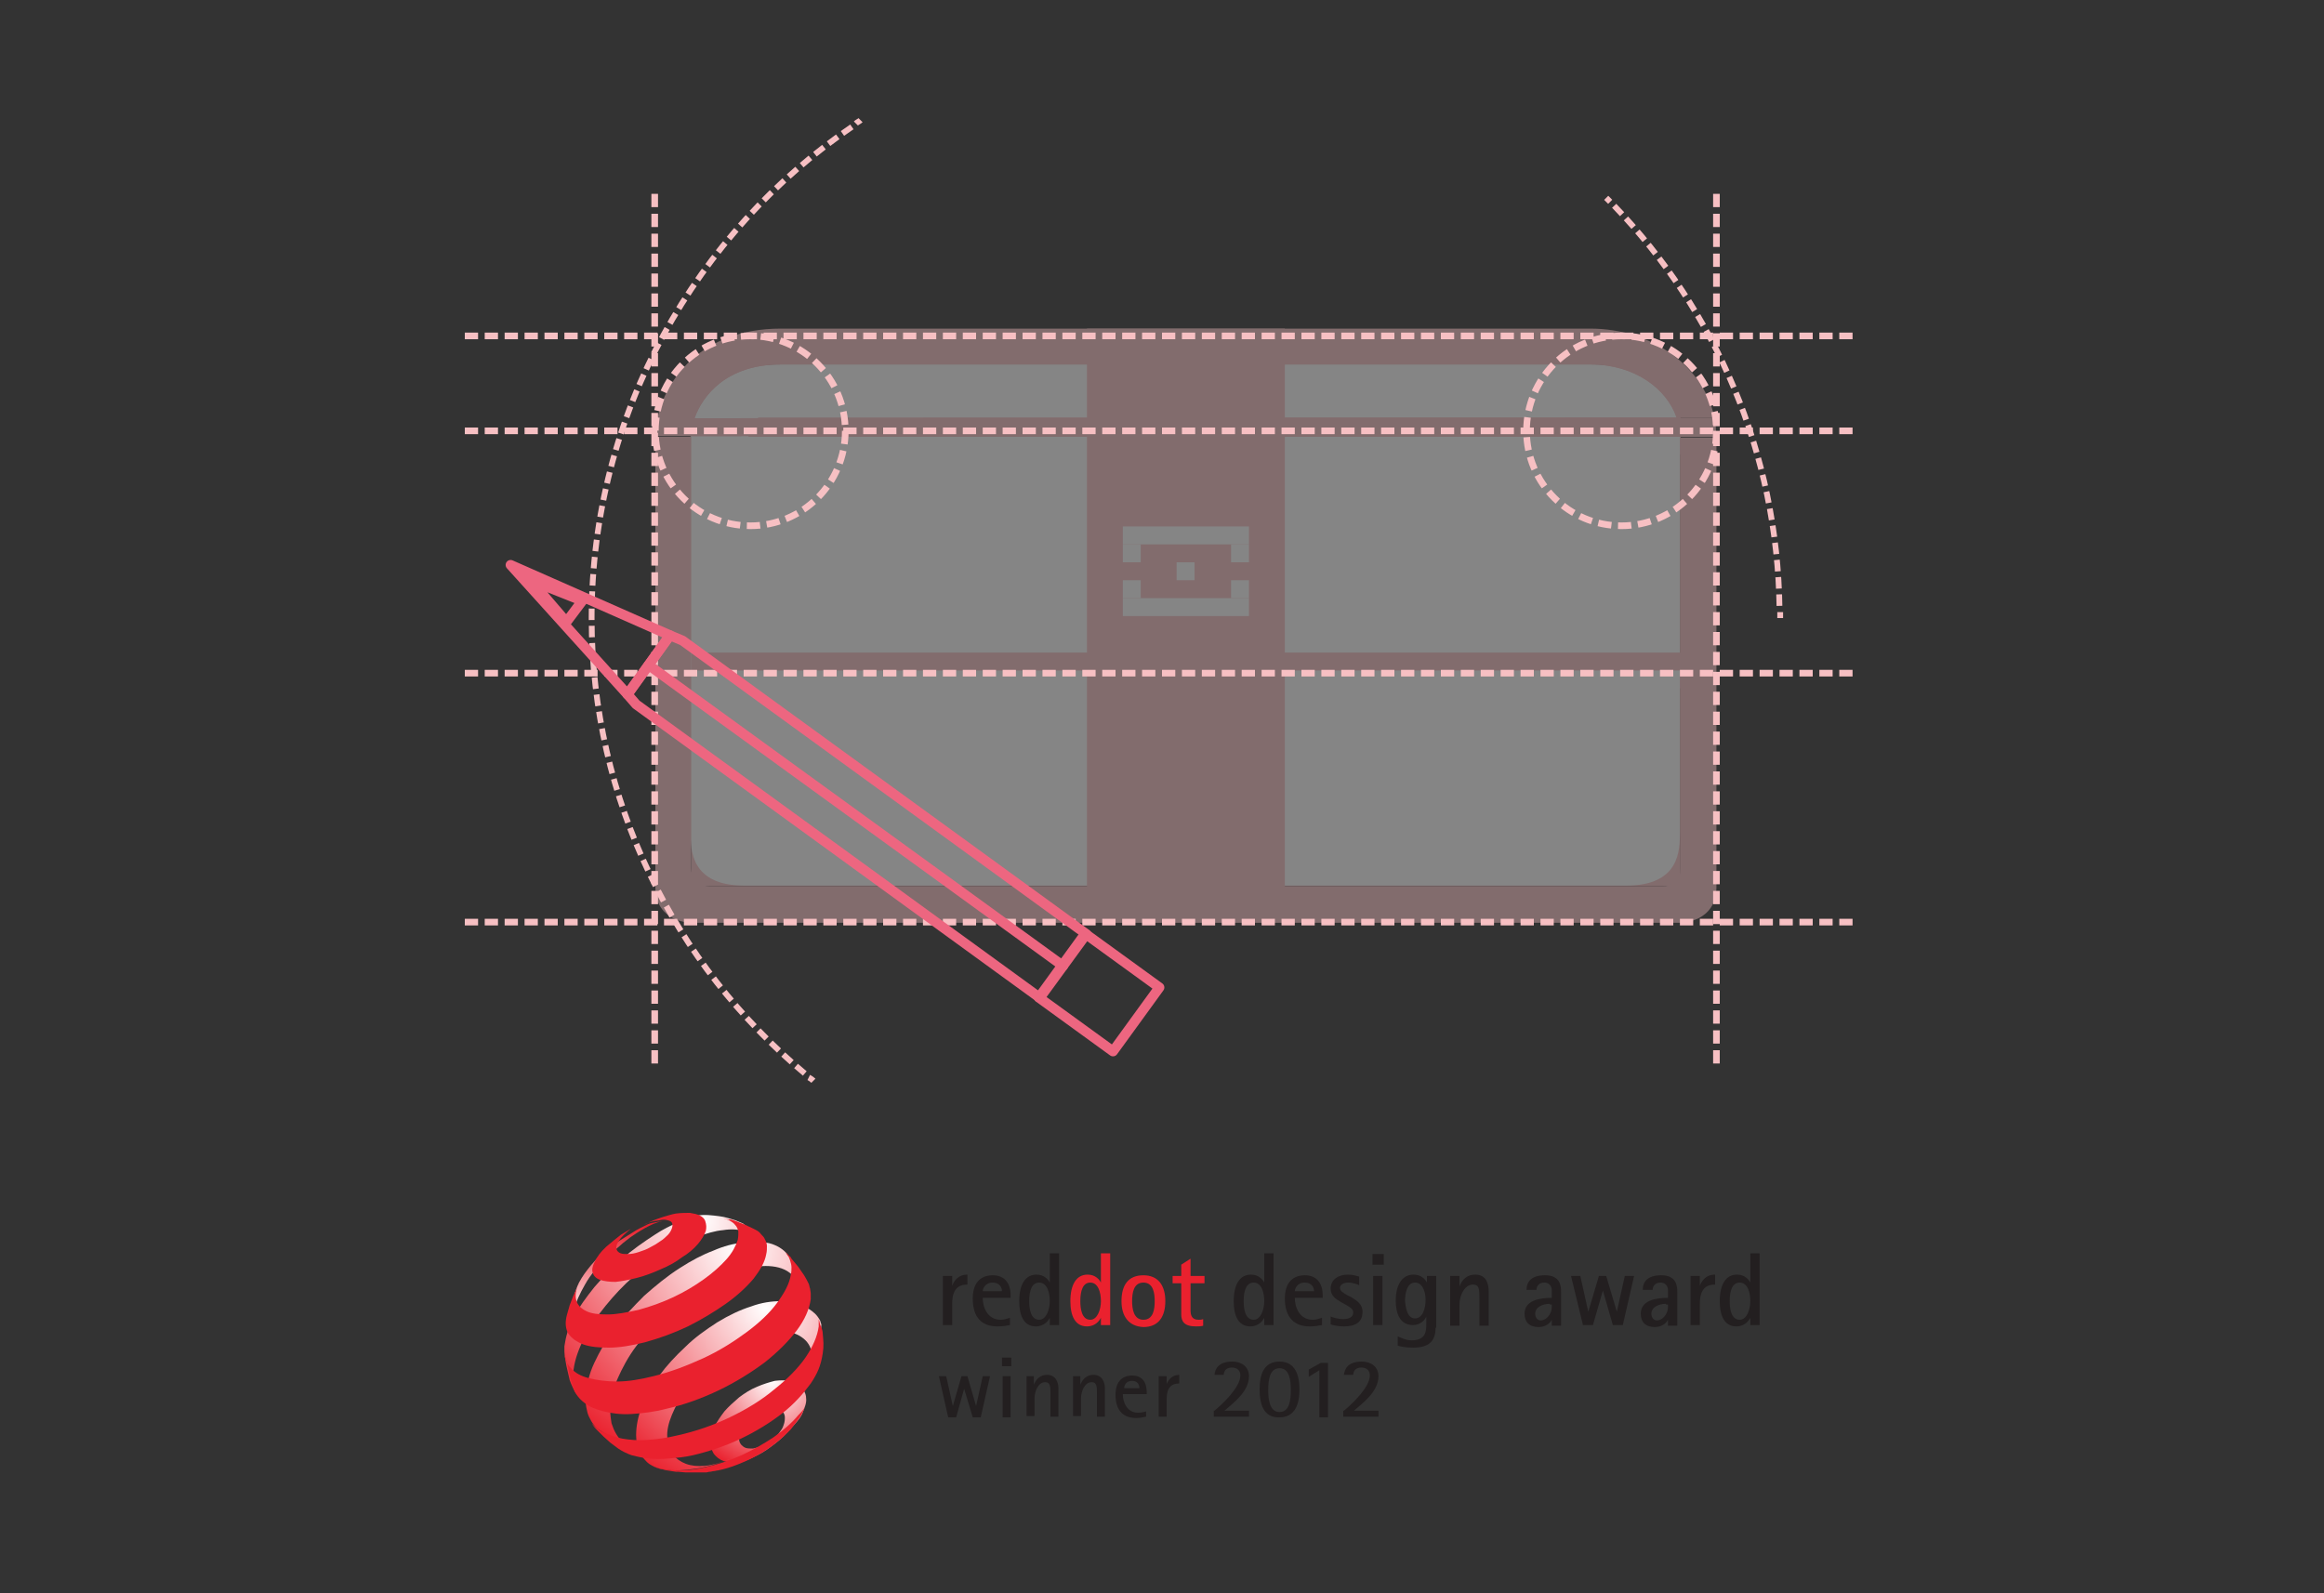 <?xml version="1.0" encoding="utf-8"?>
<!-- Generator: Adobe Illustrator 20.0.0, SVG Export Plug-In . SVG Version: 6.00 Build 0)  -->
<svg version="1.1" id="Calque_1" xmlns="http://www.w3.org/2000/svg" xmlns:xlink="http://www.w3.org/1999/xlink" x="0px" y="0px"
	 width="350px" height="240px" viewBox="0 0 350 240" enable-background="new 0 0 350 240" xml:space="preserve">
<rect x="0" y="0" width="350" height="240" fill="#333333" stroke="none"/>
<g>
	<g>
		<g opacity="0.4">
			<path fill="#F7C0C3" d="M253.1,133.5h-149V57.6c0-1.3,1.4-2.7,2.7-2.7h143.6c1.4,0,2.7,1.4,2.7,2.7V133.5z"/>
			<rect x="106.8" y="101" fill="#F7C0C3" width="146.3" height="2.7"/>
			<rect x="106.8" y="65.8" fill="#F7C0C3" width="146.3" height="2.7"/>
			<rect x="253.1" y="63" fill="#F8C5C7" width="2.7" height="2.7"/>
			<path fill="#FFFFFF" d="M239.6,54.9H117.6c-8.2,0-11.8,4.7-13,8.1h9.5c-1.1,0.9-2,1.9-2.5,2.7h-7.6c0,0,0,44,0,59.6
				c0,2.7,0,8.1,8.1,8.1c2.3,0,102.7,0,132.8,0c8.1,0,8.1-5.3,8.1-8.1c0-14.5,0-57.3,0-59.5H112.7c0.3-0.9,0.8-1.9,1.5-2.9h138.3
				C251.1,58.6,246.3,54.9,239.6,54.9z"/>
			<path fill="#F7C0C3" d="M117.6,54.9h121.9c6.7,0,11.5,3.7,13,8h5.7c-1.6-7.6-9.3-13.4-18.7-13.4H117.6
				c-12.2,0-17.4,7.9-18.6,13.5h5.6C105.8,59.6,109.4,54.9,117.6,54.9z"/>
			<path fill="#F7C0C3" d="M253.1,130.8c0,2.9-2.7,2.7-2.7,2.7c-30,0-141.3,0-143.6,0c0,0-2.7,0-2.7-2.7c0-15.6,0-65,0-65h-5.4v67.8
				c0,5.4,5.4,5.4,5.4,5.4h149c0,0,5.4,0,5.4-5.4V65.9h-5.4C253.1,68.1,253.1,116.3,253.1,130.8z"/>
			<path fill="#F7C0C3" d="M104.6,63H99c-0.2,1-0.3,1.9-0.3,2.7h5.4C104.1,65.1,104.2,64.1,104.6,63z"/>
			<path fill="#F7C0C3" d="M252.6,62.9l-148,0.1c-0.4,1.1-0.6,2.1-0.6,2.7l149,0.1c0-0.1,0-0.1,0-0.1
				C253.1,64.8,252.9,63.9,252.6,62.9z"/>
			<path fill="#F7C0C3" d="M258.2,62.9h-5.7c0.3,0.9,0.5,1.9,0.5,2.8c0,0,0,0.1,0,0.1h5.4v-0.1C258.5,64.8,258.4,63.9,258.2,62.9z"
				/>
			<rect x="104.1" y="98.3" fill="#F7C0C3" width="151.8" height="2.7"/>
			<rect x="163.7" y="49.5" fill="#F7C0C3" width="29.8" height="89.4"/>
			<g>
				<rect x="169.1" y="79.3" fill="#FFFFFF" width="19" height="2.7"/>
				<rect x="169.1" y="90.1" fill="#FFFFFF" width="19" height="2.7"/>
				<rect x="177.2" y="84.7" fill="#FFFFFF" width="2.7" height="2.7"/>
				<rect x="169.1" y="82" fill="#FFFFFF" width="2.7" height="2.7"/>
				<rect x="185.4" y="82" fill="#FFFFFF" width="2.7" height="2.7"/>
				<rect x="169.1" y="87.4" fill="#FFFFFF" width="2.7" height="2.7"/>
				<rect x="185.4" y="87.4" fill="#FFFFFF" width="2.7" height="2.7"/>
			</g>
		</g>
		<g>
			<circle fill="none" stroke="#F7C0C3" stroke-miterlimit="10" stroke-dasharray="1.999,0.999" cx="113" cy="64.9" r="14.3"/>
		</g>
		<g>
			<g>
				<path fill="none" stroke="#F7C0C3" stroke-width="0.872" stroke-miterlimit="10" d="M122.5,162.8c-0.2-0.2-0.5-0.4-0.7-0.5"/>
				<path fill="none" stroke="#F7C0C3" stroke-width="0.872" stroke-miterlimit="10" stroke-dasharray="1.731,0.866" d="
					M121.2,161.7c-19.6-16.4-32.1-41.1-32.1-68.6c0-30.9,15.7-58.1,39.5-74.2"/>
				<path fill="none" stroke="#F7C0C3" stroke-width="0.872" stroke-miterlimit="10" d="M128.9,18.6c0.2-0.2,0.5-0.3,0.7-0.5"/>
			</g>
		</g>
		<g>
			<g>
				<path fill="none" stroke="#F7C0C3" stroke-width="0.872" stroke-miterlimit="10" d="M241.9,29.8c0.2,0.2,0.4,0.4,0.6,0.6"/>
				<path fill="none" stroke="#F7C0C3" stroke-width="0.872" stroke-miterlimit="10" stroke-dasharray="1.734,0.867" d="M243.1,31
					c15.2,15.8,24.6,37.1,24.9,60.7"/>
				<path fill="none" stroke="#F7C0C3" stroke-width="0.872" stroke-miterlimit="10" d="M268.1,92.2c0,0.3,0,0.6,0,0.9"/>
			</g>
		</g>
		<g>
			<circle fill="none" stroke="#F7C0C3" stroke-miterlimit="10" stroke-dasharray="1.999,0.999" cx="244.2" cy="64.9" r="14.3"/>
		</g>
		<line fill="none" stroke="#F7C0C3" stroke-miterlimit="10" stroke-dasharray="2,1" x1="70" y1="64.9" x2="280" y2="64.9"/>
		<line fill="none" stroke="#F7C0C3" stroke-miterlimit="10" stroke-dasharray="2,1" x1="70" y1="50.6" x2="280" y2="50.6"/>
		<line fill="none" stroke="#F7C0C3" stroke-miterlimit="10" stroke-dasharray="2,1" x1="70" y1="101.4" x2="280" y2="101.4"/>
		<line fill="none" stroke="#F7C0C3" stroke-miterlimit="10" stroke-dasharray="2,1" x1="70" y1="138.9" x2="280" y2="138.9"/>
		<line fill="none" stroke="#F7C0C3" stroke-miterlimit="10" stroke-dasharray="2,1" x1="98.6" y1="29.2" x2="98.6" y2="160.4"/>
		<line fill="none" stroke="#F7C0C3" stroke-miterlimit="10" stroke-dasharray="2,1" x1="258.5" y1="29.2" x2="258.5" y2="160.4"/>
		<g>
			<g>
				
					<polygon fill="none" stroke="#ED6680" stroke-width="1.5" stroke-linecap="round" stroke-linejoin="round" stroke-miterlimit="10" points="
					76.9,85.1 94.5,104.6 100.9,95.7 				"/>
				
					<polygon fill="none" stroke="#ED6680" stroke-width="1.5" stroke-linecap="round" stroke-linejoin="round" stroke-miterlimit="10" points="
					102.8,96.5 100.9,95.7 94.5,104.6 95.8,106.1 156.6,150.3 163.6,140.7 				"/>
				
					<rect x="159.7" y="142.6" transform="matrix(0.587 -0.809 0.809 0.587 -52.651 195.762)" fill="none" stroke="#ED6680" stroke-width="1.5" stroke-linecap="round" stroke-linejoin="round" stroke-miterlimit="10" width="11.9" height="13.8"/>
			</g>
			
				<line fill="none" stroke="#ED6680" stroke-width="1.5" stroke-linecap="round" stroke-linejoin="round" stroke-miterlimit="10" x1="97.7" y1="100.2" x2="160.1" y2="145.5"/>
			
				<polygon fill="none" stroke="#ED6680" stroke-width="1.5" stroke-linecap="round" stroke-linejoin="round" stroke-miterlimit="10" points="
				87.7,90.5 85.3,93.7 79.9,87.4 			"/>
		</g>
	</g>
	<g>
		<g>
			<path fill="#231F20" d="M142,192.2h1.4v1.5h0c0.2-0.6,0.8-1.7,2.3-1.7v1.5c-1.3,0-2.3,0.6-2.3,2.9v3.2H142V192.2z"/>
			<path fill="#231F20" d="M152.1,199.6c-0.6,0.1-1,0.2-1.9,0.2c-2.3,0-3.7-1.3-3.7-4.2c0-3.2,2.1-3.5,3-3.5c1.8,0,2.7,1.2,2.7,3
				v0.4H148c0,1.4,0.7,3.3,2.7,3.3c0.6,0,1.1-0.2,1.4-0.3V199.6z M150.9,194.5c0-0.5-0.3-1.3-1.4-1.3c-1.2,0-1.5,1-1.5,1.3H150.9z"
				/>
			<path fill="#231F20" d="M158.1,198.5L158.1,198.5c-0.2,0.4-0.8,1.3-2.1,1.3c-1.8,0-2.5-1.6-2.5-3.8c0-2.5,0.9-4,2.6-4
				c1.2,0,1.8,0.8,2,1.2h0v-4.4h1.4v10.8h-1.4V198.5z M156.5,198.8c1.1,0,1.6-1.6,1.6-2.8c0-1.3-0.4-2.8-1.6-2.8
				c-1.1,0-1.5,1.2-1.5,2.8C155,197.1,155.2,198.8,156.5,198.8z"/>
			<path fill="#EA212E" d="M165.8,198.5L165.8,198.5c-0.2,0.4-0.8,1.3-2.1,1.3c-1.8,0-2.5-1.6-2.5-3.8c0-2.5,0.9-4,2.6-4
				c1.2,0,1.8,0.8,2,1.2h0v-4.4h1.4v10.8h-1.4V198.5z M164.2,198.8c1.1,0,1.6-1.6,1.6-2.8c0-1.3-0.4-2.8-1.6-2.8
				c-1.1,0-1.5,1.2-1.5,2.8C162.7,197.1,162.9,198.8,164.2,198.8z"/>
			<path fill="#EA212E" d="M168.9,196c0-2.4,1-3.9,3.3-3.9c2.2,0,3.3,1.5,3.3,3.9c0,2.3-1,3.9-3.3,3.9
				C170,199.8,168.9,198.3,168.9,196z M172.2,198.8c1.5,0,1.7-1.6,1.7-2.8c0-1.2-0.2-2.8-1.7-2.8c-1.5,0-1.7,1.6-1.7,2.8
				C170.5,197.1,170.7,198.8,172.2,198.8z"/>
			<path fill="#EA212E" d="M181.2,199.7c-0.4,0.1-0.7,0.1-1.1,0.1c-1.8,0-2.2-0.8-2.2-1.8v-4.7h-1.3v-1.1h1.3v-1.7l1.4-0.9v2.6h2.1
				v1.1h-2.1v4c0,0.7,0.1,1.5,1.2,1.5c0.2,0,0.5,0,0.7-0.1V199.7z"/>
			<path fill="#231F20" d="M190.4,198.5L190.4,198.5c-0.2,0.4-0.8,1.3-2.1,1.3c-1.8,0-2.5-1.6-2.5-3.8c0-2.5,0.9-4,2.6-4
				c1.2,0,1.8,0.8,2,1.2h0v-4.4h1.4v10.8h-1.4V198.5z M188.8,198.8c1.1,0,1.6-1.6,1.6-2.8c0-1.3-0.4-2.8-1.6-2.8
				c-1.1,0-1.5,1.2-1.5,2.8C187.3,197.1,187.5,198.8,188.8,198.8z"/>
			<path fill="#231F20" d="M199.1,199.6c-0.6,0.1-1,0.2-1.9,0.2c-2.2,0-3.7-1.3-3.7-4.2c0-3.2,2.1-3.5,3-3.5c1.8,0,2.7,1.2,2.7,3
				v0.4H195c0,1.4,0.7,3.3,2.7,3.3c0.6,0,1.1-0.2,1.4-0.3V199.6z M197.9,194.5c0-0.5-0.3-1.3-1.4-1.3c-1.2,0-1.5,1-1.5,1.3H197.9z"
				/>
			<path fill="#231F20" d="M203.5,195.4c0.8,0.5,1.7,1,1.7,2.2c0,1.6-1.1,2.2-2.8,2.2c-1,0-1.7-0.2-2-0.3v-1.2
				c0.1,0.1,1.1,0.4,1.9,0.4c0.7,0,1.5-0.2,1.5-1c0-0.6-0.7-0.9-1.2-1.2l-0.7-0.4c-0.7-0.4-1.5-0.9-1.5-2c0-1.3,1.1-2.1,2.6-2.1
				c0.8,0,1.3,0.2,1.7,0.3v1.3c-0.2-0.1-0.9-0.4-1.7-0.4c-0.6,0-1.2,0.3-1.2,0.8c0,0.5,0.6,0.8,1.1,1.1L203.5,195.4z"/>
			<path fill="#231F20" d="M206.7,188.9h1.7v1.6h-1.7V188.9z M206.8,192.2h1.4v7.4h-1.4V192.2z"/>
			<path fill="#231F20" d="M216.2,200c0,2.2-1.2,3-3.4,3c-1.2,0-2-0.2-2.3-0.3v-1.4c0.5,0.2,1.2,0.6,2.1,0.6c2.2,0,2.2-1.5,2.2-2.4
				v-1.2h0c-0.1,0.4-0.8,1.3-2,1.3c-2,0-2.6-1.8-2.6-3.7c0-2.1,0.8-3.9,2.7-3.9c1.2,0,1.8,0.8,2,1.2h0v-1h1.4V200z M213.1,198.6
				c1.2,0,1.6-1.6,1.6-2.8c0-1.1-0.4-2.6-1.6-2.6c-1.2,0-1.5,1.6-1.5,2.8C211.7,196.9,211.9,198.6,213.1,198.6z"/>
			<path fill="#231F20" d="M218.4,192.2h1.4v1.6h0c0.2-0.6,0.8-1.8,2.4-1.8c1.7,0,2,1.5,2,2.5v5.2h-1.4v-4.1c0-1.4,0-2.1-1-2.1
				c-1.2,0-2,1.6-2,3v3.2h-1.4V192.2z"/>
			<path fill="#231F20" d="M233.7,198.8L233.7,198.8c-0.2,0.4-0.8,1.1-2,1.1c-1.4,0-2.1-0.8-2.1-2c0-2,2.2-2.4,4.1-2.4v-1.3
				c-0.1-0.7-0.6-1-1.1-1c-0.8,0-1.2,0.5-1.2,1.1h-1.5c0-1.2,0.7-2.2,2.8-2.2c2.4,0,2.4,1.8,2.4,2.5v5.1h-1.4V198.8z M233.4,196.4
				c-1.1,0-2.2,0.5-2.2,1.5c0,0.6,0.4,1,0.8,1c1,0,1.7-1.1,1.7-2v-0.4H233.4z"/>
			<path fill="#231F20" d="M236.6,192.2h1.4l1.2,5.4h0l1.6-5.4h1.1l1.6,5.4h0l1.2-5.4h1.4l-1.7,7.4h-1.5l-1.5-5.2h0l-1.5,5.2h-1.5
				L236.6,192.2z"/>
			<path fill="#231F20" d="M251.2,198.8L251.2,198.8c-0.2,0.4-0.8,1.1-2,1.1c-1.4,0-2.1-0.8-2.1-2c0-2,2.2-2.4,4.1-2.4v-1.3
				c-0.1-0.7-0.6-1-1.1-1c-0.8,0-1.2,0.5-1.2,1.1h-1.5c0-1.2,0.7-2.2,2.8-2.2c2.4,0,2.4,1.8,2.4,2.5v5.1h-1.4V198.8z M250.9,196.4
				c-1.1,0-2.2,0.5-2.2,1.5c0,0.6,0.4,1,0.8,1c1,0,1.7-1.1,1.7-2v-0.4H250.9z"/>
			<path fill="#231F20" d="M254.6,192.2h1.4v1.5h0c0.2-0.6,0.8-1.7,2.3-1.7v1.5c-1.3,0-2.3,0.6-2.3,2.9v3.2h-1.4V192.2z"/>
			<path fill="#231F20" d="M263.6,198.5L263.6,198.5c-0.2,0.4-0.8,1.3-2.1,1.3c-1.8,0-2.5-1.6-2.5-3.8c0-2.5,0.9-4,2.6-4
				c1.2,0,1.8,0.8,2,1.2h0v-4.4h1.4v10.8h-1.4V198.5z M262,198.8c1.1,0,1.6-1.6,1.6-2.8c0-1.3-0.4-2.8-1.6-2.8
				c-1.1,0-1.5,1.2-1.5,2.8C260.5,197.1,260.7,198.8,262,198.8z"/>
		</g>
		<g>
			<path fill="#231F20" d="M141.4,207.3h1.1l1,4.5h0l1.3-4.5h0.9l1.3,4.5h0l1-4.5h1.1l-1.4,6.2h-1.2l-1.3-4.3h0l-1.2,4.3h-1.2
				L141.4,207.3z"/>
			<path fill="#231F20" d="M150.9,204.5h1.4v1.3h-1.4V204.5z M151,207.3h1.2v6.2H151V207.3z"/>
			<path fill="#231F20" d="M154.5,207.3h1.2v1.3h0c0.2-0.5,0.7-1.5,2-1.5c1.4,0,1.7,1.3,1.7,2v4.3h-1.2v-3.4c0-1.1,0-1.8-0.8-1.8
				c-1,0-1.6,1.3-1.6,2.5v2.6h-1.2V207.3z"/>
			<path fill="#231F20" d="M161.5,207.3h1.2v1.3h0c0.2-0.5,0.7-1.5,2-1.5c1.4,0,1.7,1.3,1.7,2v4.3h-1.2v-3.4c0-1.1,0-1.8-0.8-1.8
				c-1,0-1.6,1.3-1.6,2.5v2.6h-1.2V207.3z"/>
			<path fill="#231F20" d="M172.6,213.4c-0.5,0.1-0.9,0.2-1.5,0.2c-1.9,0-3.1-1.1-3.1-3.5c0-2.6,1.7-2.9,2.5-2.9
				c1.5,0,2.2,1,2.2,2.5v0.3h-3.6c0,1.2,0.6,2.8,2.3,2.8c0.5,0,0.9-0.1,1.2-0.2V213.4z M171.6,209.1c0-0.4-0.2-1.1-1.1-1.1
				c-1,0-1.2,0.8-1.2,1.1H171.6z"/>
			<path fill="#231F20" d="M174.5,207.3h1.2v1.2h0c0.2-0.5,0.7-1.4,1.9-1.4v1.3c-1.1,0-1.9,0.5-1.9,2.4v2.6h-1.2V207.3z"/>
			<path fill="#231F20" d="M182.9,212.5c1.1-0.9,3.9-3.5,3.9-5.3c0-0.7-0.4-1.2-1.3-1.2c-0.9,0-1.2,0.6-1.2,1.1h-1.4
				c0.1-0.9,0.6-2,2.7-2c1.4,0,2.5,0.8,2.5,2.2c0,2.3-2.3,4-3.7,5.2h3.7v0.9h-5.3V212.5z"/>
			<path fill="#231F20" d="M189.7,209.3c0-2.2,0.6-4.2,3-4.2c2.4,0,3,2.1,3,4.2s-0.6,4.2-3,4.2C190.3,213.6,189.7,211.5,189.7,209.3
				z M192.7,212.7c1.5,0,1.7-1.8,1.7-3.3c0-1.5-0.2-3.3-1.7-3.3c-1.5,0-1.7,1.8-1.7,3.3C191,210.8,191.2,212.7,192.7,212.7z"/>
			<path fill="#231F20" d="M198.7,206.4l-1.6,1v-1.1l1.8-1h1.1v8.2h-1.3V206.4z"/>
			<path fill="#231F20" d="M202.4,212.5c1.1-0.9,3.9-3.5,3.9-5.3c0-0.7-0.4-1.2-1.3-1.2c-0.9,0-1.2,0.6-1.2,1.1h-1.4
				c0.1-0.9,0.6-2,2.7-2c1.4,0,2.5,0.8,2.5,2.2c0,2.3-2.3,4-3.7,5.2h3.7v0.9h-5.3V212.5z"/>
		</g>
		<g>
			<radialGradient id="SVGID_1_" cx="116.284" cy="208.016" r="14.188" gradientUnits="userSpaceOnUse">
				<stop  offset="0" style="stop-color:#FFFFFF"/>
				<stop  offset="1" style="stop-color:#EA212E"/>
			</radialGradient>
			<path fill="url(#SVGID_1_)" d="M121.4,210.6c0.1,0.7-0.2,1.4-0.6,2.4c-0.4,0.8-1,1.4-1.7,2.2c-0.7,0.8-1.4,1.5-2.3,2.2
				c-0.9,0.7-1.7,1.3-2.7,1.8c-1,0.5-2,1-2.8,1.1c-0.9,0.1-1.6,0-2.3-0.2c-0.6-0.2-1.1-0.6-1.5-1.1c-0.3-0.5-0.5-1.1-0.5-1.8
				c0-0.7,0.2-1.5,0.6-2.3c0.4-0.8,0.9-1.5,1.5-2.3c0.6-0.7,1.4-1.4,2.2-2.1c0.8-0.6,1.7-1.2,2.7-1.6c0.9-0.4,1.9-0.7,2.7-0.9
				c0.8-0.1,1.6-0.1,2.3,0c0.7,0.1,1.3,0.4,1.7,0.8C121,209.4,121.4,209.9,121.4,210.6z M118.2,213.5c0-0.3-0.1-0.6-0.3-0.8
				c-0.2-0.2-0.4-0.4-0.8-0.4c-0.3-0.1-0.7-0.1-1.1,0c-0.4,0.1-0.9,0.2-1.3,0.4c-0.5,0.2-0.9,0.5-1.3,0.8c-0.4,0.3-0.8,0.7-1.1,1
				c-0.3,0.4-0.5,0.7-0.7,1.1c-0.2,0.4-0.3,0.8-0.3,1.1c0,0.4,0.1,0.6,0.3,0.9c0.2,0.2,0.4,0.4,0.7,0.5c0.3,0.1,0.7,0.1,1.1,0.1
				c0.4-0.1,0.9-0.2,1.4-0.4c0.5-0.2,0.9-0.5,1.4-0.8c0.4-0.3,0.8-0.7,1.1-1.1c0.3-0.4,0.6-0.8,0.7-1.2
				C118.2,214.2,118.2,213.8,118.2,213.5z"/>
			
				<linearGradient id="SVGID_2_" gradientUnits="userSpaceOnUse" x1="1950.17" y1="-1928.045" x2="1950.17" y2="-1909.573" gradientTransform="matrix(0.797 0 0 0.797 -1461.205 1721.417)">
				<stop  offset="0" style="stop-color:#EA212E"/>
				<stop  offset="1" style="stop-color:#FFFFFF"/>
			</linearGradient>
			<path fill="url(#SVGID_2_)" d="M95.2,185.7c-2.7,1.7-4.2,2.5-6.2,4.9c-0.8,1-1.2,1.5-1.8,2.6c-0.3,0.6-0.6,1.5-0.6,1.5l-0.1,1
				l-0.2,1.4l-0.1,1.2l0,0.4c0-0.1,0-0.2,0-0.3c0-0.1,0-0.2,0-0.3c0-0.1,0-0.2,0.1-0.3c0-0.1,0.1-0.2,0.1-0.4
				c0.3-1.2,0.9-2.5,1.7-3.9c0.9-1.6,1.7-2.4,3-3.7c1.3-1.3,2.2-2.2,3.8-3.4c1-0.7,3.3-2.2,4.7-2.4c0.6-0.1-1.3,0.1-2,0.4
				C96.6,184.9,96.1,185.1,95.2,185.7z"/>
			
				<radialGradient id="SVGID_3_" cx="1965.776" cy="-1928.987" r="41.028" gradientTransform="matrix(0.797 0 0 0.797 -1461.205 1721.417)" gradientUnits="userSpaceOnUse">
				<stop  offset="0" style="stop-color:#FFFFFF"/>
				<stop  offset="1" style="stop-color:#EA212E"/>
			</radialGradient>
			<path fill="url(#SVGID_3_)" d="M114.5,186.7l-1-1l-1.1-1l-0.5-0.4l-1.2-0.5c-0.7-0.2-1.5-0.5-2.4-0.6c-0.8-0.1-2.2-0.3-3.2-0.1
				c-1,0.2-1.7,0.5-2.9,1c-1.2,0.5-2.4,1.1-3.6,1.9c-1.7,1.1-3.4,2.3-4.9,3.6c-1.5,1.3-2.9,2.8-4.2,4.3c-1.2,1.5-2.3,3-3.1,4.5
				c-0.8,1.5-1.2,3-1.4,4.4c0,0.3,0,0.5,0,0.8c0,0.3,0.2,1.9,0.5,3c0.1,0.5,0.2,0.8,0.3,1.3c0.2,0.6,0.6,1.4,0.6,1.4l0.2,0.4
				l0.5,0.7c-0.2-0.3-0.3-0.5-0.4-0.9c-0.1-0.3-0.2-0.6-0.3-1c-0.1-0.3-0.1-0.7-0.1-1.1c0-0.4,0-0.8,0.1-1.2
				c0.2-1.5,0.8-3.1,1.6-4.7c0.8-1.6,1.9-3.2,3.2-4.8c1.3-1.6,2.7-3.1,4.3-4.5c1.6-1.4,3.3-2.7,5.2-3.8c1.5-0.9,2.9-1.6,4.3-2.1
				c1.4-0.5,2.7-0.9,3.9-1c1.2-0.2,2.3-0.1,3.2,0.1C113.1,185.6,113.9,186.1,114.5,186.7"/>
			
				<radialGradient id="SVGID_4_" cx="1972.673" cy="-1923.86" r="43.778" gradientTransform="matrix(0.797 0 0 0.797 -1461.205 1721.417)" gradientUnits="userSpaceOnUse">
				<stop  offset="0" style="stop-color:#FFFFFF"/>
				<stop  offset="1" style="stop-color:#EA212E"/>
			</radialGradient>
			<path fill="url(#SVGID_4_)" d="M121,194.8l-1.7-4.4l-0.4-1c-0.6-1-1.5-1.6-2.6-2c-1.1-0.4-3-0.4-4.4-0.2
				c-1.4,0.1-2.9,0.5-4.5,1.2c-1.6,0.6-3.3,1.5-5,2.6c-1.9,1.2-3.7,2.7-5.4,4.2c-1.6,1.6-3.1,3.2-4.4,4.9c-1.3,1.7-2.3,3.5-3.1,5.2
				c-0.8,1.7-1.2,3.5-1.3,5c0,0.6,0,1.2,0.1,1.7c0.1,0.5,0.2,1,0.4,1.4c0.2,0.4,0.4,0.8,0.7,1.2c0.3,0.4,0.6,0.7,1,0.9l1.3,0.8
				l1.2,0.7l1.4,0.6l1.2,0.4c-0.6-0.2-1.1-0.5-1.6-0.8c-0.5-0.3-0.8-0.7-1.1-1.2c-0.3-0.5-0.5-1-0.7-1.6c-0.1-0.6-0.2-1.3-0.2-2
				c0-1.5,0.4-3.1,1.1-4.7c0.7-1.6,1.6-3.3,2.8-4.9c1.2-1.6,2.5-3.2,4-4.6c1.5-1.4,3.2-2.8,5-3.9c1.8-1.1,3.6-2,5.2-2.6
				c1.7-0.6,3.9-1,5.3-1c1.4,0,2.7,0.3,3.6,1c1,0.7,1.2,1.8,1.5,3.1L121,194.8z"/>
			
				<radialGradient id="SVGID_5_" cx="1978.002" cy="-1912.704" r="37.348" gradientTransform="matrix(0.797 0 0 0.797 -1461.205 1721.417)" gradientUnits="userSpaceOnUse">
				<stop  offset="0" style="stop-color:#FFFFFF"/>
				<stop  offset="1" style="stop-color:#EA212E"/>
			</radialGradient>
			<path fill="url(#SVGID_5_)" d="M122.3,203.9c0.1-0.3,0.8-0.6,0.9-0.9c0.1-0.3,0.2-0.7,0.2-1c0.1-0.3,0.3-2.1,0.3-2.5
				c-0.1-0.2-0.1-0.4-0.2-0.6c-0.5-0.9-1-1.3-1.8-1.8c-0.9-0.6-2.7-1-4.1-1.1c-1.4,0-2.9,0.2-4.5,0.8c-1.6,0.5-3.3,1.3-5.1,2.4
				c-1.7,1.1-3.4,2.3-4.8,3.7c-1.5,1.4-2.8,2.8-3.9,4.3c-1.1,1.5-2,3.1-2.6,4.6c-0.6,1.5-0.9,3-0.9,4.4c0,0.9,0.2,1.6,0.4,2.3
				c0.3,0.7,0.7,1.2,1.2,1.7c0.5,0.5,1.2,0.8,1.9,1c0.8,0.2,1.6,0.3,2.5,0.3l0.2,0l1.5-0.1l1.4-0.2l0.7-0.1l1.3-0.3l1.3-0.4l0.3-0.1
				l1.2-0.4l0.2-0.1c-1.3,0.5-2.6,0.9-3.7,1c-1.1,0.1-2.1,0-2.9-0.3c-0.8-0.3-1.5-0.8-2-1.4c-0.5-0.7-0.7-1.5-0.8-2.5
				c-0.1-1.1,0.2-2.3,0.7-3.5c0.5-1.2,1.2-2.5,2-3.7c0.9-1.2,1.9-2.4,3.1-3.5c1.2-1.1,2.5-2.1,3.9-3c1.4-0.9,2.8-1.5,4.1-1.9
				c1.3-0.4,2.5-0.6,3.6-0.5c1.1,0.1,2.1,0.4,2.8,0.9C121.6,202,122.1,202.8,122.3,203.9"/>
			<path fill="#EA212E" d="M106.3,185.4c-0.2,0.6-0.6,1.3-1.2,2c-0.6,0.7-1.4,1.4-2.4,2c-0.9,0.7-2,1.3-3.2,1.8
				c-1.1,0.5-2.4,1-3.6,1.3c-1.2,0.3-2.3,0.5-3.2,0.6c-0.9,0-1.7-0.1-2.3-0.3c-0.6-0.2-1-0.6-1.1-1c-0.2-0.4-0.1-1,0.2-1.6
				c0.1-0.2,0.2-0.4,0.3-0.6c0.1-0.2,0.3-0.4,0.4-0.6c0.2-0.2,0.3-0.4,0.5-0.6c0.2-0.2,0.4-0.4,0.6-0.6l0.6-0.5l0.6-0.5l0.5-0.4
				l0.5-0.4l0.5-0.3l0.5-0.3l0.5-0.3c0,0-1,0.8-1.5,1.4c-0.3,0.4-0.5,0.7-0.6,1c-0.1,0.3-0.1,0.6,0,0.8c0.1,0.2,0.3,0.4,0.6,0.5
				c0.3,0.1,0.7,0.1,1.1,0.1c0.5,0,1-0.1,1.6-0.3c0.6-0.2,1.2-0.4,1.7-0.7c0.6-0.3,1.1-0.6,1.5-0.9c0.5-0.3,0.9-0.7,1.2-1
				c0.3-0.3,0.5-0.7,0.6-1c0.1-0.3,0.1-0.6,0-0.8c-0.1-0.2-0.3-0.3-0.7-0.4c-0.3-0.1-0.7-0.1-1.1,0c-0.4,0.1-1,0.1-1.5,0.3
				c-0.4,0.1-0.6,0.2-0.9,0.4c1.1-0.6,1.7-0.8,2.9-1.2c0.7-0.2,1.3-0.4,1.9-0.5c0.8-0.1,1.5-0.1,2.1-0.1c0.6,0.1,1.1,0.2,1.5,0.4
				c0.4,0.2,0.7,0.5,0.8,0.8C106.4,184.5,106.4,184.9,106.3,185.4z"/>
			<path fill="#EA212E" d="M121.2,212c0,0-0.3,0.7-0.5,1.1c-0.2,0.4-0.7,1-0.7,1s-0.1,0.2-0.2,0.3c-0.3,0.3-0.7,0.9-0.7,0.9
				l-0.6,0.6c-0.6,0.6-1.3,1.2-2.1,1.8c-0.8,0.6-1.6,1.1-2.5,1.6c-0.9,0.5-1.8,0.9-2.8,1.3c-1,0.4-2,0.7-3,0.9
				c-0.2,0-0.4,0.1-0.6,0.1c-0.2,0-0.4,0.1-0.6,0.1c-0.2,0-0.4,0.1-0.6,0.1c-0.2,0-0.4,0-0.5,0l-1.1,0h-0.2l-1.2,0l-1.2-0.1
				c0,0-0.2,0-0.3,0c-0.5-0.1-0.8-0.1-1.3-0.2c-0.5-0.1-1.3-0.3-1.3-0.3l-0.6-0.2l-0.2-0.1c0.5,0.2,1,0.3,1.6,0.4
				c0.6,0.1,1.2,0.1,1.9,0.2c0.7,0,1.4,0,2.1-0.1c0.7-0.1,1.5-0.2,2.3-0.4c1.8-0.4,3.6-1,5.4-1.8c1.7-0.8,3.3-1.7,4.8-2.7
				c1.4-1,2.7-2.1,3.7-3.3C120.6,212.8,120.9,212.5,121.2,212C121.2,212,121.2,212,121.2,212z"/>
			<path fill="#EA212E" d="M110.7,183.9l1.3,0.5l1.3,0.6l0.4,0.2c0.4,0.2,0.7,0.4,0.9,0.7c0.3,0.3,0.5,0.5,0.6,0.8
				c0.2,0.3,0.3,0.7,0.3,1c0,0.4,0,0.8-0.1,1.2c-0.2,1.2-0.9,2.4-1.9,3.7c-1.1,1.3-2.5,2.6-4.2,3.8c-1.7,1.2-3.7,2.4-5.7,3.4
				c-2.1,1-4.3,1.8-6.5,2.4c-2,0.5-3.8,0.8-5.4,0.8c-1.5,0-2.8-0.1-3.9-0.5c-1-0.4-1.7-0.9-2.2-1.6c-0.4-0.7-0.5-1.5-0.3-2.5
				l0.1-0.4l0.4-1.4l0.5-1.3l0.5-1.1l0.4-0.9l-0.1,0.2c0,0,0,0,0,0c-0.4,0.9-0.5,1.7-0.3,2.4c0.2,0.7,0.7,1.2,1.5,1.6
				c0.8,0.4,1.9,0.5,3.2,0.5c1.3,0,2.9-0.3,4.7-0.7c1.8-0.5,3.5-1.1,5.2-1.9c1.7-0.8,3.2-1.7,4.6-2.7c1.4-1,2.5-2,3.4-3
				c0.9-1,1.4-2,1.7-2.9c0.1-0.5,0.1-0.9,0.1-1.3c-0.1-0.4-0.2-0.7-0.5-1c-0.2-0.3-0.6-0.5-0.9-0.7c-0.3-0.1-0.5-0.2-0.9-0.3
				l-0.5-0.1c0.2,0,0.3,0.1,0.5,0.1c0,0,0.5,0.1,0.8,0.2C110,183.6,110.7,183.9,110.7,183.9z"/>
			<path fill="#EA212E" d="M119.2,189.6l1,1.2l0.9,1.3l0.4,0.7c0.1,0.2,0.2,0.4,0.3,0.6c0.1,0.2,0.1,0.5,0.2,0.7
				c0,0.2,0.1,0.5,0.1,0.8c0,0.3,0,0.5,0,0.8c-0.2,1.5-0.9,3.1-2.1,4.7c-1.2,1.6-2.9,3.3-4.8,4.8c-2,1.5-4.4,3-6.9,4.2
				c-2.5,1.2-5.2,2.2-7.9,2.8c-1.9,0.5-3.7,0.7-5.3,0.8c-1.6,0.1-3-0.1-4.2-0.4c-1.2-0.3-2.2-0.7-2.9-1.3c-0.8-0.6-1.3-1.3-1.6-2.1
				l-0.3-0.9l-0.4-1.5l-0.3-1.5l-0.1-0.4L85,204c0-0.1,0,0,0,0c0.1,0.8,0.4,1.5,1,2.1c0.6,0.7,1.5,1.2,2.7,1.5
				c1.2,0.3,2.6,0.5,4.2,0.5c1.7,0,3.5-0.3,5.5-0.8c2.5-0.6,5.1-1.6,7.5-2.7c2.4-1.1,4.6-2.5,6.5-3.9c1.9-1.4,3.5-2.9,4.6-4.4
				c1.1-1.5,1.9-2.9,2.1-4.3c0.1-0.4,0.1-0.7,0.1-1.1c0-0.3-0.1-0.7-0.2-1c-0.1-0.3-0.2-0.6-0.4-0.8c-0.1-0.2-0.2-0.3-0.3-0.5v0
				l0.8,0.8L119.2,189.6z"/>
			<path fill="#EA212E" d="M123.9,200.8c0.1,1.2,0.2,1.9,0,3.1c-0.3,1.9-0.8,3-1.8,4.5c-1.1,1.5-2.5,3.1-4.3,4.5
				c-1.8,1.4-3.9,2.7-6.2,3.8c-2.3,1.1-4.7,1.9-7.2,2.5c-1.3,0.3-2.5,0.4-3.6,0.5c-1.1,0.1-2.2,0.1-3.1,0c-1-0.1-1.8-0.3-2.6-0.5
				c-0.8-0.3-1.4-0.6-2-1l-1.2-0.9l-1-0.9c0,0-0.7-0.7-1.1-1.1c-0.3-0.3-0.7-0.9-0.7-0.9c-0.1-0.1,0,0,0,0c0.5,0.5,1,1,1.7,1.3
				c0.8,0.4,1.8,0.8,2.9,1c1.1,0.2,2.4,0.3,3.8,0.2c1.4-0.1,3-0.3,4.6-0.7c2.7-0.6,5.3-1.5,7.8-2.7c2.5-1.2,4.8-2.6,6.7-4.2
				c1.9-1.5,3.6-3.2,4.7-4.8c1.1-1.6,1.8-3.2,2-4.7c0-0.2,0-0.3,0-0.5c0-0.2,0-0.3,0-0.5c0-0.2,0.2,0.7,0.2,0.7
				S123.9,200.3,123.9,200.8z"/>
		</g>
	</g>
</g>
</svg>
